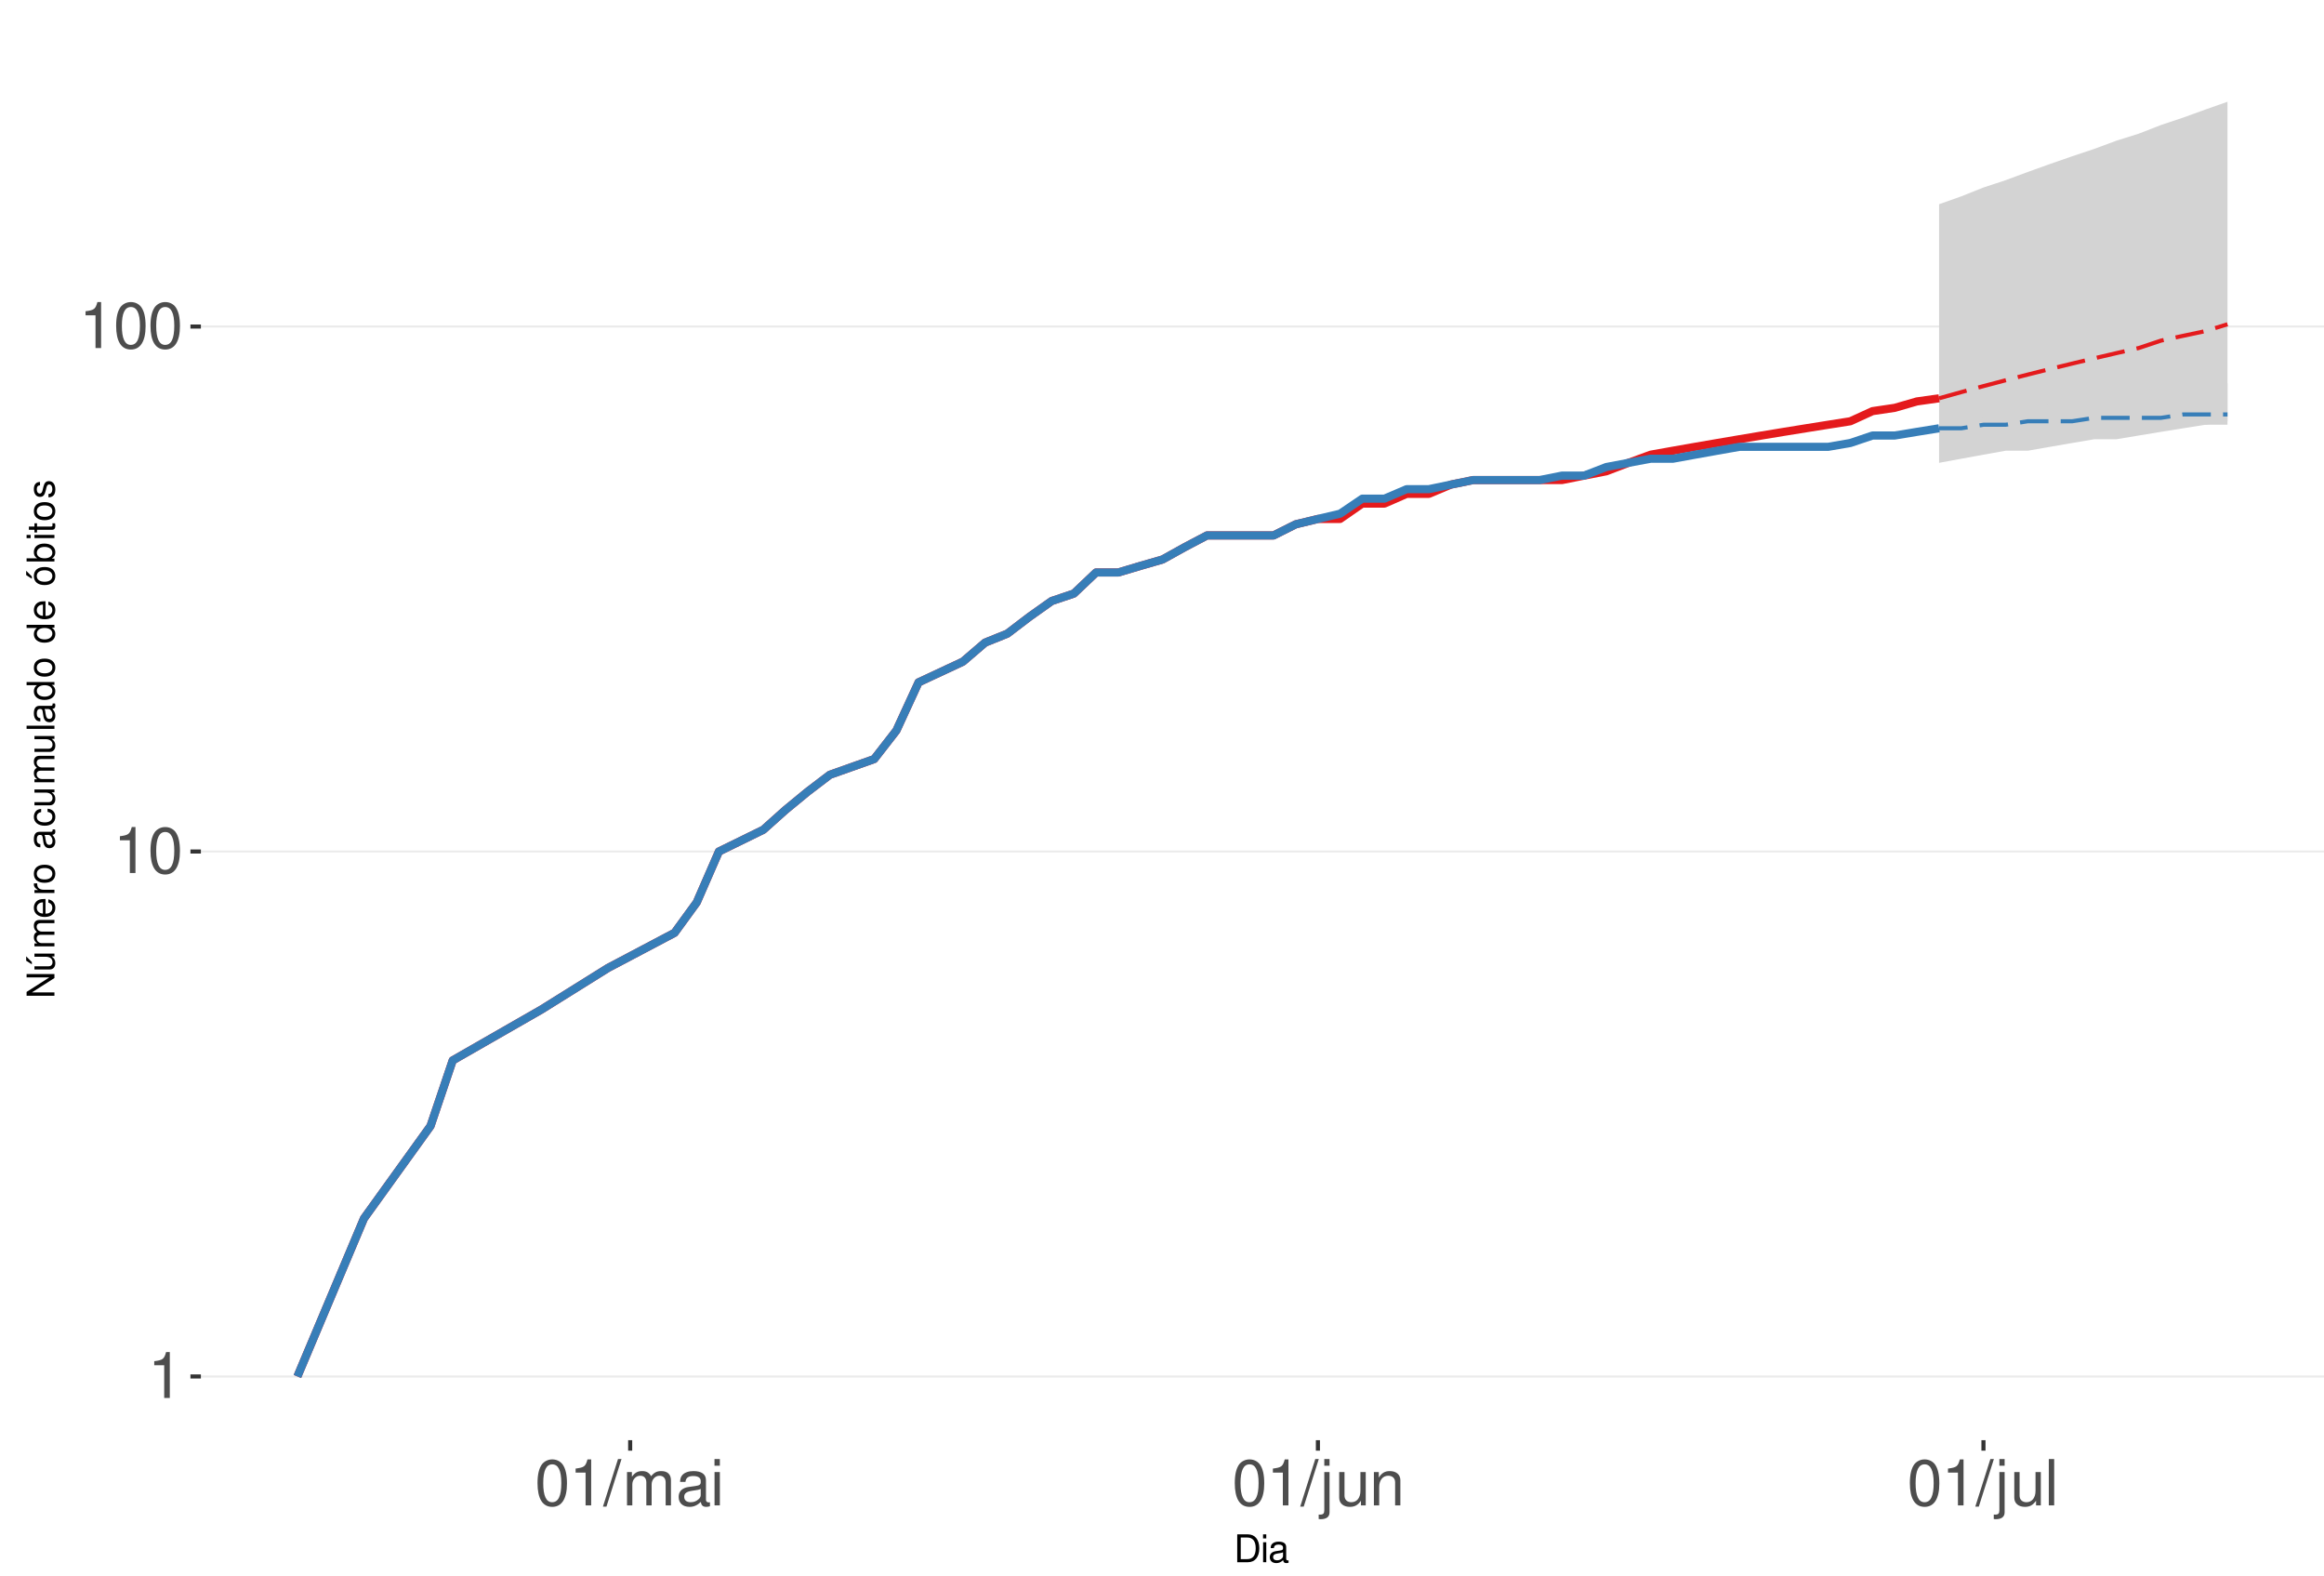<?xml version="1.0" encoding="UTF-8"?>
<svg xmlns="http://www.w3.org/2000/svg" xmlns:xlink="http://www.w3.org/1999/xlink" width="609pt" height="413pt" viewBox="0 0 609 413" version="1.1">
<defs>
<g>
<symbol overflow="visible" id="glyph0-0">
<path style="stroke:none;" d=""/>
</symbol>
<symbol overflow="visible" id="glyph0-1">
<path style="stroke:none;" d="M 4.312 -8.578 L 4.312 0 L 5.781 0 L 5.781 -12.047 L 4.812 -12.047 C 4.297 -10.188 3.969 -9.938 1.703 -9.641 L 1.703 -8.578 Z M 4.312 -8.578 "/>
</symbol>
<symbol overflow="visible" id="glyph0-2">
<path style="stroke:none;" d="M 4.578 -12.047 C 3.484 -12.047 2.484 -11.547 1.859 -10.734 C 1.094 -9.656 0.719 -8.062 0.719 -5.828 C 0.719 -1.766 2.047 0.391 4.578 0.391 C 7.078 0.391 8.438 -1.766 8.438 -5.734 C 8.438 -8.062 8.078 -9.625 7.297 -10.734 C 6.672 -11.562 5.703 -12.047 4.578 -12.047 Z M 4.578 -10.75 C 6.156 -10.75 6.953 -9.125 6.953 -5.859 C 6.953 -2.438 6.172 -0.828 4.547 -0.828 C 3 -0.828 2.219 -2.5 2.219 -5.812 C 2.219 -9.125 3 -10.75 4.578 -10.75 Z M 4.578 -10.75 "/>
</symbol>
<symbol overflow="visible" id="glyph0-3">
<path style="stroke:none;" d="M 3.812 -12.141 L -0.141 0.328 L 0.781 0.328 L 4.734 -12.141 Z M 3.812 -12.141 "/>
</symbol>
<symbol overflow="visible" id="glyph0-4">
<path style="stroke:none;" d="M 1.172 -8.734 L 1.172 0 L 2.562 0 L 2.562 -5.484 C 2.562 -6.75 3.484 -7.766 4.609 -7.766 C 5.641 -7.766 6.234 -7.125 6.234 -6.016 L 6.234 0 L 7.625 0 L 7.625 -5.484 C 7.625 -6.75 8.547 -7.766 9.672 -7.766 C 10.688 -7.766 11.297 -7.109 11.297 -6.016 L 11.297 0 L 12.688 0 L 12.688 -6.547 C 12.688 -8.109 11.797 -8.984 10.156 -8.984 C 9 -8.984 8.297 -8.625 7.484 -7.641 C 6.969 -8.578 6.266 -8.984 5.125 -8.984 C 3.969 -8.984 3.188 -8.547 2.453 -7.5 L 2.453 -8.734 Z M 1.172 -8.734 "/>
</symbol>
<symbol overflow="visible" id="glyph0-5">
<path style="stroke:none;" d="M 8.906 -0.812 C 8.766 -0.781 8.688 -0.781 8.609 -0.781 C 8.125 -0.781 7.859 -1.031 7.859 -1.469 L 7.859 -6.594 C 7.859 -8.141 6.734 -8.984 4.578 -8.984 C 3.297 -8.984 2.281 -8.609 1.688 -7.969 C 1.281 -7.516 1.109 -7.016 1.078 -6.141 L 2.484 -6.141 C 2.594 -7.219 3.234 -7.688 4.531 -7.688 C 5.797 -7.688 6.484 -7.234 6.484 -6.391 L 6.484 -6.031 C 6.469 -5.438 6.156 -5.219 5.031 -5.062 C 3.062 -4.812 2.766 -4.75 2.234 -4.531 C 1.219 -4.094 0.703 -3.328 0.703 -2.203 C 0.703 -0.609 1.797 0.391 3.562 0.391 C 4.656 0.391 5.547 0 6.531 -0.906 C 6.625 0 7.062 0.391 7.969 0.391 C 8.266 0.391 8.438 0.344 8.906 0.234 Z M 6.484 -2.75 C 6.484 -2.281 6.344 -2 5.922 -1.609 C 5.359 -1.094 4.688 -0.828 3.859 -0.828 C 2.781 -0.828 2.156 -1.344 2.156 -2.234 C 2.156 -3.141 2.75 -3.609 4.25 -3.828 C 5.734 -4.031 6.016 -4.094 6.484 -4.312 Z M 6.484 -2.75 "/>
</symbol>
<symbol overflow="visible" id="glyph0-6">
<path style="stroke:none;" d="M 2.5 -8.734 L 1.109 -8.734 L 1.109 0 L 2.5 0 Z M 2.5 -12.141 L 1.094 -12.141 L 1.094 -10.391 L 2.5 -10.391 Z M 2.5 -12.141 "/>
</symbol>
<symbol overflow="visible" id="glyph0-7">
<path style="stroke:none;" d="M 1.172 -8.734 L 1.172 1.266 C 1.172 2.125 0.906 2.422 0.031 2.422 C -0.062 2.422 -0.109 2.422 -0.297 2.406 L -0.297 3.578 C -0.141 3.609 -0.047 3.625 0.172 3.625 C 1.734 3.625 2.547 3.016 2.547 1.812 L 2.547 -8.734 Z M 2.547 -12.141 L 1.172 -12.141 L 1.172 -10.391 L 2.547 -10.391 Z M 2.547 -12.141 "/>
</symbol>
<symbol overflow="visible" id="glyph0-8">
<path style="stroke:none;" d="M 8.031 0 L 8.031 -8.734 L 6.641 -8.734 L 6.641 -3.781 C 6.641 -2 5.719 -0.828 4.266 -0.828 C 3.172 -0.828 2.469 -1.5 2.469 -2.547 L 2.469 -8.734 L 1.078 -8.734 L 1.078 -2 C 1.078 -0.547 2.172 0.391 3.859 0.391 C 5.141 0.391 5.969 -0.062 6.781 -1.219 L 6.781 0 Z M 8.031 0 "/>
</symbol>
<symbol overflow="visible" id="glyph0-9">
<path style="stroke:none;" d="M 1.172 -8.734 L 1.172 0 L 2.562 0 L 2.562 -4.812 C 2.562 -6.594 3.5 -7.766 4.938 -7.766 C 6.031 -7.766 6.734 -7.094 6.734 -6.047 L 6.734 0 L 8.109 0 L 8.109 -6.594 C 8.109 -8.047 7.031 -8.984 5.344 -8.984 C 4.047 -8.984 3.219 -8.484 2.453 -7.266 L 2.453 -8.734 Z M 1.172 -8.734 "/>
</symbol>
<symbol overflow="visible" id="glyph0-10">
<path style="stroke:none;" d="M 2.531 -12.141 L 1.125 -12.141 L 1.125 0 L 2.531 0 Z M 2.531 -12.141 "/>
</symbol>
<symbol overflow="visible" id="glyph1-0">
<path style="stroke:none;" d=""/>
</symbol>
<symbol overflow="visible" id="glyph1-1">
<path style="stroke:none;" d="M 0.891 0 L 3.703 0 C 5.547 0 6.672 -1.375 6.672 -3.656 C 6.672 -5.906 5.547 -7.297 3.703 -7.297 L 0.891 -7.297 Z M 1.812 -0.812 L 1.812 -6.469 L 3.547 -6.469 C 4.984 -6.469 5.734 -5.5 5.734 -3.641 C 5.734 -1.797 4.984 -0.812 3.547 -0.812 Z M 1.812 -0.812 "/>
</symbol>
<symbol overflow="visible" id="glyph1-2">
<path style="stroke:none;" d="M 1.5 -5.234 L 0.672 -5.234 L 0.672 0 L 1.5 0 Z M 1.5 -7.297 L 0.656 -7.297 L 0.656 -6.234 L 1.5 -6.234 Z M 1.5 -7.297 "/>
</symbol>
<symbol overflow="visible" id="glyph1-3">
<path style="stroke:none;" d="M 5.344 -0.484 C 5.266 -0.469 5.219 -0.469 5.172 -0.469 C 4.875 -0.469 4.719 -0.625 4.719 -0.875 L 4.719 -3.953 C 4.719 -4.891 4.047 -5.391 2.75 -5.391 C 1.984 -5.391 1.375 -5.172 1.016 -4.781 C 0.766 -4.516 0.672 -4.203 0.656 -3.688 L 1.484 -3.688 C 1.562 -4.328 1.938 -4.625 2.719 -4.625 C 3.484 -4.625 3.891 -4.344 3.891 -3.844 L 3.891 -3.625 C 3.875 -3.266 3.703 -3.125 3.016 -3.047 C 1.844 -2.891 1.656 -2.844 1.344 -2.719 C 0.734 -2.453 0.422 -2 0.422 -1.312 C 0.422 -0.375 1.078 0.234 2.141 0.234 C 2.797 0.234 3.328 0 3.922 -0.547 C 3.984 0 4.234 0.234 4.781 0.234 C 4.953 0.234 5.062 0.203 5.344 0.141 Z M 3.891 -1.656 C 3.891 -1.375 3.812 -1.203 3.562 -0.969 C 3.219 -0.656 2.812 -0.5 2.312 -0.5 C 1.672 -0.5 1.297 -0.812 1.297 -1.344 C 1.297 -1.891 1.656 -2.172 2.547 -2.297 C 3.438 -2.422 3.609 -2.453 3.891 -2.594 Z M 3.891 -1.656 "/>
</symbol>
<symbol overflow="visible" id="glyph2-0">
<path style="stroke:none;" d=""/>
</symbol>
<symbol overflow="visible" id="glyph2-1">
<path style="stroke:none;" d="M -7.297 -6.453 L -7.297 -5.578 L -1.328 -5.578 L -7.297 -1.766 L -7.297 -0.766 L 0 -0.766 L 0 -1.641 L -5.906 -1.641 L 0 -5.406 L 0 -6.453 Z M -7.297 -6.453 "/>
</symbol>
<symbol overflow="visible" id="glyph2-2">
<path style="stroke:none;" d="M 0 -4.812 L -5.234 -4.812 L -5.234 -3.984 L -2.266 -3.984 C -1.203 -3.984 -0.5 -3.438 -0.5 -2.562 C -0.5 -1.906 -0.906 -1.484 -1.531 -1.484 L -5.234 -1.484 L -5.234 -0.656 L -1.203 -0.656 C -0.328 -0.656 0.234 -1.297 0.234 -2.312 C 0.234 -3.094 -0.047 -3.578 -0.734 -4.062 L 0 -4.062 Z M -7.406 -2.953 L -5.922 -2 L -5.922 -2.594 L -7.406 -4.094 Z M -7.406 -2.953 "/>
</symbol>
<symbol overflow="visible" id="glyph2-3">
<path style="stroke:none;" d="M -5.234 -0.703 L 0 -0.703 L 0 -1.547 L -3.297 -1.547 C -4.047 -1.547 -4.656 -2.094 -4.656 -2.766 C -4.656 -3.391 -4.281 -3.734 -3.609 -3.734 L 0 -3.734 L 0 -4.578 L -3.297 -4.578 C -4.047 -4.578 -4.656 -5.125 -4.656 -5.812 C -4.656 -6.422 -4.266 -6.781 -3.609 -6.781 L 0 -6.781 L 0 -7.625 L -3.938 -7.625 C -4.875 -7.625 -5.391 -7.078 -5.391 -6.094 C -5.391 -5.406 -5.188 -4.984 -4.594 -4.484 C -5.156 -4.188 -5.391 -3.766 -5.391 -3.078 C -5.391 -2.375 -5.125 -1.906 -4.5 -1.469 L -5.234 -1.469 Z M -5.234 -0.703 "/>
</symbol>
<symbol overflow="visible" id="glyph2-4">
<path style="stroke:none;" d="M -2.344 -5.125 C -3.141 -5.125 -3.625 -5.062 -4.016 -4.922 C -4.875 -4.578 -5.391 -3.781 -5.391 -2.797 C -5.391 -1.344 -4.281 -0.406 -2.547 -0.406 C -0.812 -0.406 0.234 -1.297 0.234 -2.781 C 0.234 -3.984 -0.453 -4.812 -1.594 -5.016 L -1.594 -4.188 C -0.906 -3.953 -0.547 -3.484 -0.547 -2.812 C -0.547 -2.281 -0.781 -1.828 -1.219 -1.547 C -1.516 -1.344 -1.812 -1.281 -2.344 -1.266 Z M -3.016 -1.297 C -3.984 -1.359 -4.625 -1.953 -4.625 -2.797 C -4.625 -3.641 -3.953 -4.234 -3.016 -4.234 Z M -3.016 -1.297 "/>
</symbol>
<symbol overflow="visible" id="glyph2-5">
<path style="stroke:none;" d="M -5.234 -0.688 L 0 -0.688 L 0 -1.531 L -2.719 -1.531 C -3.984 -1.547 -4.547 -2.062 -4.516 -3.203 L -5.359 -3.203 C -5.375 -3.062 -5.391 -2.984 -5.391 -2.891 C -5.391 -2.344 -5.062 -1.938 -4.297 -1.453 L -5.234 -1.453 Z M -5.234 -0.688 "/>
</symbol>
<symbol overflow="visible" id="glyph2-6">
<path style="stroke:none;" d="M -5.391 -2.719 C -5.391 -1.234 -4.344 -0.359 -2.578 -0.359 C -0.812 -0.359 0.234 -1.234 0.234 -2.734 C 0.234 -4.203 -0.812 -5.094 -2.547 -5.094 C -4.359 -5.094 -5.391 -4.234 -5.391 -2.719 Z M -4.625 -2.734 C -4.625 -3.672 -3.844 -4.234 -2.547 -4.234 C -1.312 -4.234 -0.547 -3.656 -0.547 -2.734 C -0.547 -1.797 -1.312 -1.234 -2.578 -1.234 C -3.844 -1.234 -4.625 -1.797 -4.625 -2.734 Z M -4.625 -2.734 "/>
</symbol>
<symbol overflow="visible" id="glyph2-7">
<path style="stroke:none;" d=""/>
</symbol>
<symbol overflow="visible" id="glyph2-8">
<path style="stroke:none;" d="M -0.484 -5.344 C -0.469 -5.266 -0.469 -5.219 -0.469 -5.172 C -0.469 -4.875 -0.625 -4.719 -0.875 -4.719 L -3.953 -4.719 C -4.891 -4.719 -5.391 -4.047 -5.391 -2.75 C -5.391 -1.984 -5.172 -1.375 -4.781 -1.016 C -4.516 -0.766 -4.203 -0.672 -3.688 -0.656 L -3.688 -1.484 C -4.328 -1.562 -4.625 -1.938 -4.625 -2.719 C -4.625 -3.484 -4.344 -3.891 -3.844 -3.891 L -3.625 -3.891 C -3.266 -3.875 -3.125 -3.703 -3.047 -3.016 C -2.891 -1.844 -2.844 -1.656 -2.719 -1.344 C -2.453 -0.734 -2 -0.422 -1.312 -0.422 C -0.375 -0.422 0.234 -1.078 0.234 -2.141 C 0.234 -2.797 0 -3.328 -0.547 -3.922 C 0 -3.984 0.234 -4.234 0.234 -4.781 C 0.234 -4.953 0.203 -5.062 0.141 -5.344 Z M -1.656 -3.891 C -1.375 -3.891 -1.203 -3.812 -0.969 -3.562 C -0.656 -3.219 -0.5 -2.812 -0.5 -2.312 C -0.5 -1.672 -0.812 -1.297 -1.344 -1.297 C -1.891 -1.297 -2.172 -1.656 -2.297 -2.547 C -2.422 -3.438 -2.453 -3.609 -2.594 -3.891 Z M -1.656 -3.891 "/>
</symbol>
<symbol overflow="visible" id="glyph2-9">
<path style="stroke:none;" d="M -3.484 -4.703 C -3.984 -4.672 -4.312 -4.562 -4.609 -4.359 C -5.094 -4 -5.391 -3.375 -5.391 -2.641 C -5.391 -1.219 -4.266 -0.312 -2.531 -0.312 C -0.844 -0.312 0.234 -1.203 0.234 -2.625 C 0.234 -3.875 -0.516 -4.672 -1.797 -4.766 L -1.797 -3.938 C -0.953 -3.797 -0.547 -3.359 -0.547 -2.656 C -0.547 -1.734 -1.297 -1.188 -2.531 -1.188 C -3.844 -1.188 -4.625 -1.719 -4.625 -2.625 C -4.625 -3.328 -4.203 -3.766 -3.484 -3.875 Z M -3.484 -4.703 "/>
</symbol>
<symbol overflow="visible" id="glyph2-10">
<path style="stroke:none;" d="M 0 -4.812 L -5.234 -4.812 L -5.234 -3.984 L -2.266 -3.984 C -1.203 -3.984 -0.5 -3.438 -0.5 -2.562 C -0.5 -1.906 -0.906 -1.484 -1.531 -1.484 L -5.234 -1.484 L -5.234 -0.656 L -1.203 -0.656 C -0.328 -0.656 0.234 -1.297 0.234 -2.312 C 0.234 -3.094 -0.047 -3.578 -0.734 -4.062 L 0 -4.062 Z M 0 -4.812 "/>
</symbol>
<symbol overflow="visible" id="glyph2-11">
<path style="stroke:none;" d="M -7.297 -1.516 L -7.297 -0.688 L 0 -0.688 L 0 -1.516 Z M -7.297 -1.516 "/>
</symbol>
<symbol overflow="visible" id="glyph2-12">
<path style="stroke:none;" d="M -7.297 -4.953 L -7.297 -4.125 L -4.578 -4.125 C -5.109 -3.766 -5.391 -3.203 -5.391 -2.516 C -5.391 -1.156 -4.297 -0.266 -2.625 -0.266 C -0.859 -0.266 0.234 -1.125 0.234 -2.547 C 0.234 -3.266 -0.047 -3.766 -0.688 -4.203 L 0 -4.203 L 0 -4.953 Z M -4.609 -2.656 C -4.609 -3.547 -3.812 -4.125 -2.562 -4.125 C -1.344 -4.125 -0.547 -3.547 -0.547 -2.656 C -0.547 -1.734 -1.359 -1.125 -2.578 -1.125 C -3.797 -1.125 -4.609 -1.734 -4.609 -2.656 Z M -4.609 -2.656 "/>
</symbol>
<symbol overflow="visible" id="glyph2-13">
<path style="stroke:none;" d="M -5.391 -2.719 C -5.391 -1.234 -4.344 -0.359 -2.578 -0.359 C -0.812 -0.359 0.234 -1.234 0.234 -2.734 C 0.234 -4.203 -0.812 -5.094 -2.547 -5.094 C -4.359 -5.094 -5.391 -4.234 -5.391 -2.719 Z M -4.625 -2.734 C -4.625 -3.672 -3.844 -4.234 -2.547 -4.234 C -1.312 -4.234 -0.547 -3.656 -0.547 -2.734 C -0.547 -1.797 -1.312 -1.234 -2.578 -1.234 C -3.844 -1.234 -4.625 -1.797 -4.625 -2.734 Z M -7.406 -2.984 L -5.922 -2.016 L -5.922 -2.625 L -7.406 -4.109 Z M -7.406 -2.984 "/>
</symbol>
<symbol overflow="visible" id="glyph2-14">
<path style="stroke:none;" d="M -7.297 -0.547 L 0 -0.547 L 0 -1.297 L -0.672 -1.297 C -0.062 -1.688 0.234 -2.219 0.234 -2.953 C 0.234 -4.328 -0.906 -5.234 -2.641 -5.234 C -4.344 -5.234 -5.391 -4.375 -5.391 -2.984 C -5.391 -2.266 -5.125 -1.766 -4.531 -1.375 L -7.297 -1.375 Z M -4.609 -2.828 C -4.609 -3.766 -3.797 -4.359 -2.547 -4.359 C -1.359 -4.359 -0.547 -3.734 -0.547 -2.828 C -0.547 -1.938 -1.344 -1.375 -2.578 -1.375 C -3.812 -1.375 -4.609 -1.938 -4.609 -2.828 Z M -4.609 -2.828 "/>
</symbol>
<symbol overflow="visible" id="glyph2-15">
<path style="stroke:none;" d="M -5.234 -1.5 L -5.234 -0.672 L 0 -0.672 L 0 -1.5 Z M -7.297 -1.5 L -7.297 -0.656 L -6.234 -0.656 L -6.234 -1.5 Z M -7.297 -1.5 "/>
</symbol>
<symbol overflow="visible" id="glyph2-16">
<path style="stroke:none;" d="M -5.234 -2.547 L -5.234 -1.688 L -6.688 -1.688 L -6.688 -0.844 L -5.234 -0.844 L -5.234 -0.141 L -4.562 -0.141 L -4.562 -0.844 L -0.594 -0.844 C -0.062 -0.844 0.234 -1.203 0.234 -1.859 C 0.234 -2.078 0.203 -2.266 0.156 -2.547 L -0.547 -2.547 C -0.516 -2.422 -0.5 -2.312 -0.5 -2.141 C -0.5 -1.781 -0.594 -1.688 -0.969 -1.688 L -4.562 -1.688 L -4.562 -2.547 Z M -5.234 -2.547 "/>
</symbol>
<symbol overflow="visible" id="glyph2-17">
<path style="stroke:none;" d="M -3.781 -4.375 C -4.812 -4.375 -5.391 -3.688 -5.391 -2.484 C -5.391 -1.266 -4.766 -0.469 -3.797 -0.469 C -2.969 -0.469 -2.578 -0.891 -2.281 -2.125 L -2.094 -2.906 C -1.953 -3.484 -1.734 -3.719 -1.375 -3.719 C -0.875 -3.719 -0.547 -3.234 -0.547 -2.5 C -0.547 -2.047 -0.672 -1.672 -0.891 -1.453 C -1.047 -1.328 -1.188 -1.266 -1.562 -1.219 L -1.562 -0.344 C -0.344 -0.375 0.234 -1.062 0.234 -2.438 C 0.234 -3.75 -0.422 -4.594 -1.438 -4.594 C -2.203 -4.594 -2.641 -4.156 -2.891 -3.109 L -3.078 -2.312 C -3.234 -1.625 -3.453 -1.344 -3.828 -1.344 C -4.312 -1.344 -4.625 -1.766 -4.625 -2.453 C -4.625 -3.125 -4.328 -3.484 -3.781 -3.5 Z M -3.781 -4.375 "/>
</symbol>
</g>
<clipPath id="clip1">
  <path d="M 52.645 9.961 L 609 9.961 L 609 377.328 L 52.645 377.328 Z M 52.645 9.961 "/>
</clipPath>
<clipPath id="clip2">
  <path d="M 52.645 360 L 609 360 L 609 361 L 52.645 361 Z M 52.645 360 "/>
</clipPath>
<clipPath id="clip3">
  <path d="M 52.645 222 L 609 222 L 609 224 L 52.645 224 Z M 52.645 222 "/>
</clipPath>
<clipPath id="clip4">
  <path d="M 52.645 85 L 609 85 L 609 86 L 52.645 86 Z M 52.645 85 "/>
</clipPath>
</defs>
<g id="surface250">
<rect x="0" y="0" width="609" height="413" style="fill:rgb(100%,100%,100%);fill-opacity:1;stroke:none;"/>
<rect x="0" y="0" width="609" height="413" style="fill:rgb(100%,100%,100%);fill-opacity:1;stroke:none;"/>
<path style="fill:none;stroke-width:1.067;stroke-linecap:round;stroke-linejoin:round;stroke:rgb(100%,100%,100%);stroke-opacity:1;stroke-miterlimit:10;" d="M 0 413 L 609 413 L 609 0 L 0 0 Z M 0 413 "/>
<g clip-path="url(#clip1)" clip-rule="nonzero">
<path style=" stroke:none;fill-rule:nonzero;fill:rgb(100%,100%,100%);fill-opacity:1;" d="M 52.645 377.328 L 609 377.328 L 609 9.961 L 52.645 9.961 Z M 52.645 377.328 "/>
</g>
<g clip-path="url(#clip2)" clip-rule="nonzero">
<path style="fill:none;stroke-width:0.533;stroke-linecap:butt;stroke-linejoin:round;stroke:rgb(92.157%,92.157%,92.157%);stroke-opacity:1;stroke-miterlimit:10;" d="M 52.645 360.629 L 609 360.629 "/>
</g>
<g clip-path="url(#clip3)" clip-rule="nonzero">
<path style="fill:none;stroke-width:0.533;stroke-linecap:butt;stroke-linejoin:round;stroke:rgb(92.157%,92.157%,92.157%);stroke-opacity:1;stroke-miterlimit:10;" d="M 52.645 223.09 L 609 223.09 "/>
</g>
<g clip-path="url(#clip4)" clip-rule="nonzero">
<path style="fill:none;stroke-width:0.533;stroke-linecap:butt;stroke-linejoin:round;stroke:rgb(92.157%,92.157%,92.157%);stroke-opacity:1;stroke-miterlimit:10;" d="M 52.645 85.547 L 609 85.547 "/>
</g>
<path style=" stroke:none;fill-rule:nonzero;fill:rgb(82.745%,82.745%,82.745%);fill-opacity:1;" d="M 508.137 53.5 L 513.949 51.441 L 519.762 49.125 L 525.574 47.207 L 531.391 45.047 L 537.203 42.961 L 543.016 40.945 L 548.828 38.996 L 554.645 36.844 L 560.457 35.02 L 566.27 32.758 L 572.086 30.812 L 577.898 28.703 L 583.711 26.66 L 583.711 110.367 L 577.898 111.281 L 572.086 112.207 L 566.27 113.145 L 560.457 114.102 L 554.645 115.074 L 548.828 115.074 L 543.016 116.062 L 537.203 117.066 L 531.391 118.086 L 525.574 118.086 L 519.762 119.125 L 513.949 120.184 L 508.137 121.258 Z M 508.137 53.5 "/>
<path style=" stroke:none;fill-rule:nonzero;fill:rgb(82.745%,82.745%,82.745%);fill-opacity:1;" d="M 508.137 112.207 L 513.949 110.367 L 519.762 109.469 L 525.574 108.586 L 531.391 106.852 L 537.203 106.004 L 543.016 104.348 L 548.828 103.535 L 554.645 102.73 L 560.457 101.941 L 566.27 101.16 L 572.086 101.16 L 577.898 100.391 L 583.711 100.391 L 583.711 111.281 L 531.391 111.281 L 525.574 112.207 Z M 508.137 112.207 "/>
<path style="fill:none;stroke-width:2.134;stroke-linecap:butt;stroke-linejoin:round;stroke:rgb(89.412%,10.196%,10.98%);stroke-opacity:1;stroke-miterlimit:10;" d="M 77.934 360.629 L 95.375 319.227 L 112.816 295.008 L 118.629 277.82 L 141.883 264.492 L 159.324 253.602 L 176.766 244.395 L 182.578 236.418 L 188.391 223.09 L 200.02 217.395 L 205.832 212.199 L 211.645 207.418 L 217.457 202.988 L 229.086 198.867 L 234.898 191.391 L 240.711 178.77 L 252.34 173.336 L 258.152 168.355 L 263.969 166.012 L 269.781 161.586 L 275.594 157.465 L 281.406 155.508 L 287.223 149.988 L 293.035 149.988 L 298.848 148.258 L 304.66 146.574 L 310.477 143.344 L 316.289 140.281 L 333.73 140.281 L 339.543 137.367 L 345.355 135.961 L 351.168 135.961 L 356.984 131.934 L 362.797 131.934 L 368.609 129.391 L 374.426 129.391 L 380.238 126.953 L 386.051 125.77 L 409.305 125.77 L 415.117 124.609 L 420.934 123.473 L 426.746 121.258 L 432.559 119.125 L 438.371 118.086 L 444.188 117.066 L 450 116.062 L 455.812 115.074 L 461.629 114.102 L 467.441 113.145 L 473.254 112.207 L 479.066 111.281 L 484.883 110.367 L 490.695 107.711 L 496.508 106.852 L 502.32 105.172 L 508.137 104.348 "/>
<path style="fill:none;stroke-width:1.067;stroke-linecap:butt;stroke-linejoin:round;stroke:rgb(89.412%,10.196%,10.98%);stroke-opacity:1;stroke-dasharray:7.469,3.201;stroke-miterlimit:10;" d="M 508.137 104.348 L 513.949 102.73 L 519.762 101.16 L 525.574 99.629 L 531.391 98.133 L 537.203 96.676 L 543.016 95.254 L 548.828 93.867 L 554.645 92.508 L 560.457 91.18 L 566.27 89.242 L 572.086 87.984 L 577.898 86.754 L 583.711 84.953 "/>
<path style="fill:none;stroke-width:2.134;stroke-linecap:butt;stroke-linejoin:round;stroke:rgb(21.569%,49.412%,72.157%);stroke-opacity:1;stroke-miterlimit:10;" d="M 77.934 360.629 L 95.375 319.227 L 112.816 295.008 L 118.629 277.82 L 141.883 264.492 L 159.324 253.602 L 176.766 244.395 L 182.578 236.418 L 188.391 223.09 L 200.02 217.395 L 205.832 212.199 L 211.645 207.418 L 217.457 202.988 L 229.086 198.867 L 234.898 191.391 L 240.711 178.77 L 252.34 173.336 L 258.152 168.355 L 263.969 166.012 L 269.781 161.586 L 275.594 157.465 L 281.406 155.508 L 287.223 149.988 L 293.035 149.988 L 298.848 148.258 L 304.66 146.574 L 310.477 143.344 L 316.289 140.281 L 333.73 140.281 L 339.543 137.367 L 345.355 135.961 L 351.168 134.586 L 356.984 130.648 L 362.797 130.648 L 368.609 128.16 L 374.426 128.16 L 380.238 126.953 L 386.051 125.77 L 403.492 125.77 L 409.305 124.609 L 415.117 124.609 L 420.934 122.355 L 426.746 121.258 L 432.559 120.184 L 438.371 120.184 L 444.188 119.125 L 450 118.086 L 455.812 117.066 L 479.066 117.066 L 484.883 116.062 L 490.695 114.102 L 496.508 114.102 L 502.32 113.145 L 508.137 112.207 "/>
<path style="fill:none;stroke-width:1.067;stroke-linecap:butt;stroke-linejoin:round;stroke:rgb(21.569%,49.412%,72.157%);stroke-opacity:1;stroke-dasharray:7.469,3.201;stroke-miterlimit:10;" d="M 508.137 112.207 L 513.949 112.207 L 519.762 111.281 L 525.574 111.281 L 531.391 110.367 L 543.016 110.367 L 548.828 109.469 L 566.27 109.469 L 572.086 108.586 L 583.711 108.586 "/>
<g style="fill:rgb(30.196%,30.196%,30.196%);fill-opacity:1;">
  <use xlink:href="#glyph0-1" x="38.715" y="366.267"/>
</g>
<g style="fill:rgb(30.196%,30.196%,30.196%);fill-opacity:1;">
  <use xlink:href="#glyph0-1" x="29.715" y="228.728"/>
  <use xlink:href="#glyph0-2" x="38.715" y="228.728"/>
</g>
<g style="fill:rgb(30.196%,30.196%,30.196%);fill-opacity:1;">
  <use xlink:href="#glyph0-1" x="20.715" y="91.185"/>
  <use xlink:href="#glyph0-2" x="29.715" y="91.185"/>
  <use xlink:href="#glyph0-2" x="38.715" y="91.185"/>
</g>
<path style="fill:none;stroke-width:1.067;stroke-linecap:butt;stroke-linejoin:round;stroke:rgb(20%,20%,20%);stroke-opacity:1;stroke-miterlimit:10;" d="M 49.906 360.629 L 52.645 360.629 "/>
<path style="fill:none;stroke-width:1.067;stroke-linecap:butt;stroke-linejoin:round;stroke:rgb(20%,20%,20%);stroke-opacity:1;stroke-miterlimit:10;" d="M 49.906 223.09 L 52.645 223.09 "/>
<path style="fill:none;stroke-width:1.067;stroke-linecap:butt;stroke-linejoin:round;stroke:rgb(20%,20%,20%);stroke-opacity:1;stroke-miterlimit:10;" d="M 49.906 85.547 L 52.645 85.547 "/>
<path style="fill:none;stroke-width:1.067;stroke-linecap:butt;stroke-linejoin:round;stroke:rgb(20%,20%,20%);stroke-opacity:1;stroke-miterlimit:10;" d="M 165.137 380.07 L 165.137 377.328 "/>
<path style="fill:none;stroke-width:1.067;stroke-linecap:butt;stroke-linejoin:round;stroke:rgb(20%,20%,20%);stroke-opacity:1;stroke-miterlimit:10;" d="M 345.355 380.07 L 345.355 377.328 "/>
<path style="fill:none;stroke-width:1.067;stroke-linecap:butt;stroke-linejoin:round;stroke:rgb(20%,20%,20%);stroke-opacity:1;stroke-miterlimit:10;" d="M 519.762 380.07 L 519.762 377.328 "/>
<g style="fill:rgb(30.196%,30.196%,30.196%);fill-opacity:1;">
  <use xlink:href="#glyph0-2" x="140.137" y="394.399"/>
  <use xlink:href="#glyph0-1" x="149.137" y="394.399"/>
  <use xlink:href="#glyph0-3" x="158.137" y="394.399"/>
  <use xlink:href="#glyph0-4" x="163.137" y="394.399"/>
  <use xlink:href="#glyph0-5" x="177.137" y="394.399"/>
  <use xlink:href="#glyph0-6" x="186.137" y="394.399"/>
</g>
<g style="fill:rgb(30.196%,30.196%,30.196%);fill-opacity:1;">
  <use xlink:href="#glyph0-2" x="322.855" y="394.399"/>
  <use xlink:href="#glyph0-1" x="331.855" y="394.399"/>
  <use xlink:href="#glyph0-3" x="340.855" y="394.399"/>
  <use xlink:href="#glyph0-7" x="345.855" y="394.399"/>
  <use xlink:href="#glyph0-8" x="349.855" y="394.399"/>
  <use xlink:href="#glyph0-9" x="358.855" y="394.399"/>
</g>
<g style="fill:rgb(30.196%,30.196%,30.196%);fill-opacity:1;">
  <use xlink:href="#glyph0-2" x="499.762" y="394.399"/>
  <use xlink:href="#glyph0-1" x="508.762" y="394.399"/>
  <use xlink:href="#glyph0-3" x="517.762" y="394.399"/>
  <use xlink:href="#glyph0-7" x="522.762" y="394.399"/>
  <use xlink:href="#glyph0-8" x="526.762" y="394.399"/>
  <use xlink:href="#glyph0-10" x="535.762" y="394.399"/>
</g>
<g style="fill:rgb(0%,0%,0%);fill-opacity:1;">
  <use xlink:href="#glyph1-1" x="323.324" y="409.29"/>
  <use xlink:href="#glyph1-2" x="330.324" y="409.29"/>
  <use xlink:href="#glyph1-3" x="332.324" y="409.29"/>
</g>
<g style="fill:rgb(0%,0%,0%);fill-opacity:1;">
  <use xlink:href="#glyph2-1" x="14.263" y="261.645"/>
  <use xlink:href="#glyph2-2" x="14.263" y="254.645"/>
  <use xlink:href="#glyph2-3" x="14.263" y="248.645"/>
  <use xlink:href="#glyph2-4" x="14.263" y="240.645"/>
  <use xlink:href="#glyph2-5" x="14.263" y="234.645"/>
  <use xlink:href="#glyph2-6" x="14.263" y="231.645"/>
  <use xlink:href="#glyph2-7" x="14.263" y="225.645"/>
  <use xlink:href="#glyph2-8" x="14.263" y="222.645"/>
  <use xlink:href="#glyph2-9" x="14.263" y="216.645"/>
  <use xlink:href="#glyph2-10" x="14.263" y="211.645"/>
  <use xlink:href="#glyph2-3" x="14.263" y="205.645"/>
  <use xlink:href="#glyph2-10" x="14.263" y="197.645"/>
  <use xlink:href="#glyph2-11" x="14.263" y="191.645"/>
  <use xlink:href="#glyph2-8" x="14.263" y="189.645"/>
  <use xlink:href="#glyph2-12" x="14.263" y="183.645"/>
  <use xlink:href="#glyph2-6" x="14.263" y="177.645"/>
  <use xlink:href="#glyph2-7" x="14.263" y="171.645"/>
  <use xlink:href="#glyph2-12" x="14.263" y="168.645"/>
  <use xlink:href="#glyph2-4" x="14.263" y="162.645"/>
  <use xlink:href="#glyph2-7" x="14.263" y="156.645"/>
  <use xlink:href="#glyph2-13" x="14.263" y="153.645"/>
  <use xlink:href="#glyph2-14" x="14.263" y="147.645"/>
  <use xlink:href="#glyph2-15" x="14.263" y="141.645"/>
  <use xlink:href="#glyph2-16" x="14.263" y="139.645"/>
  <use xlink:href="#glyph2-6" x="14.263" y="136.645"/>
  <use xlink:href="#glyph2-17" x="14.263" y="130.645"/>
</g>
</g>
</svg>
